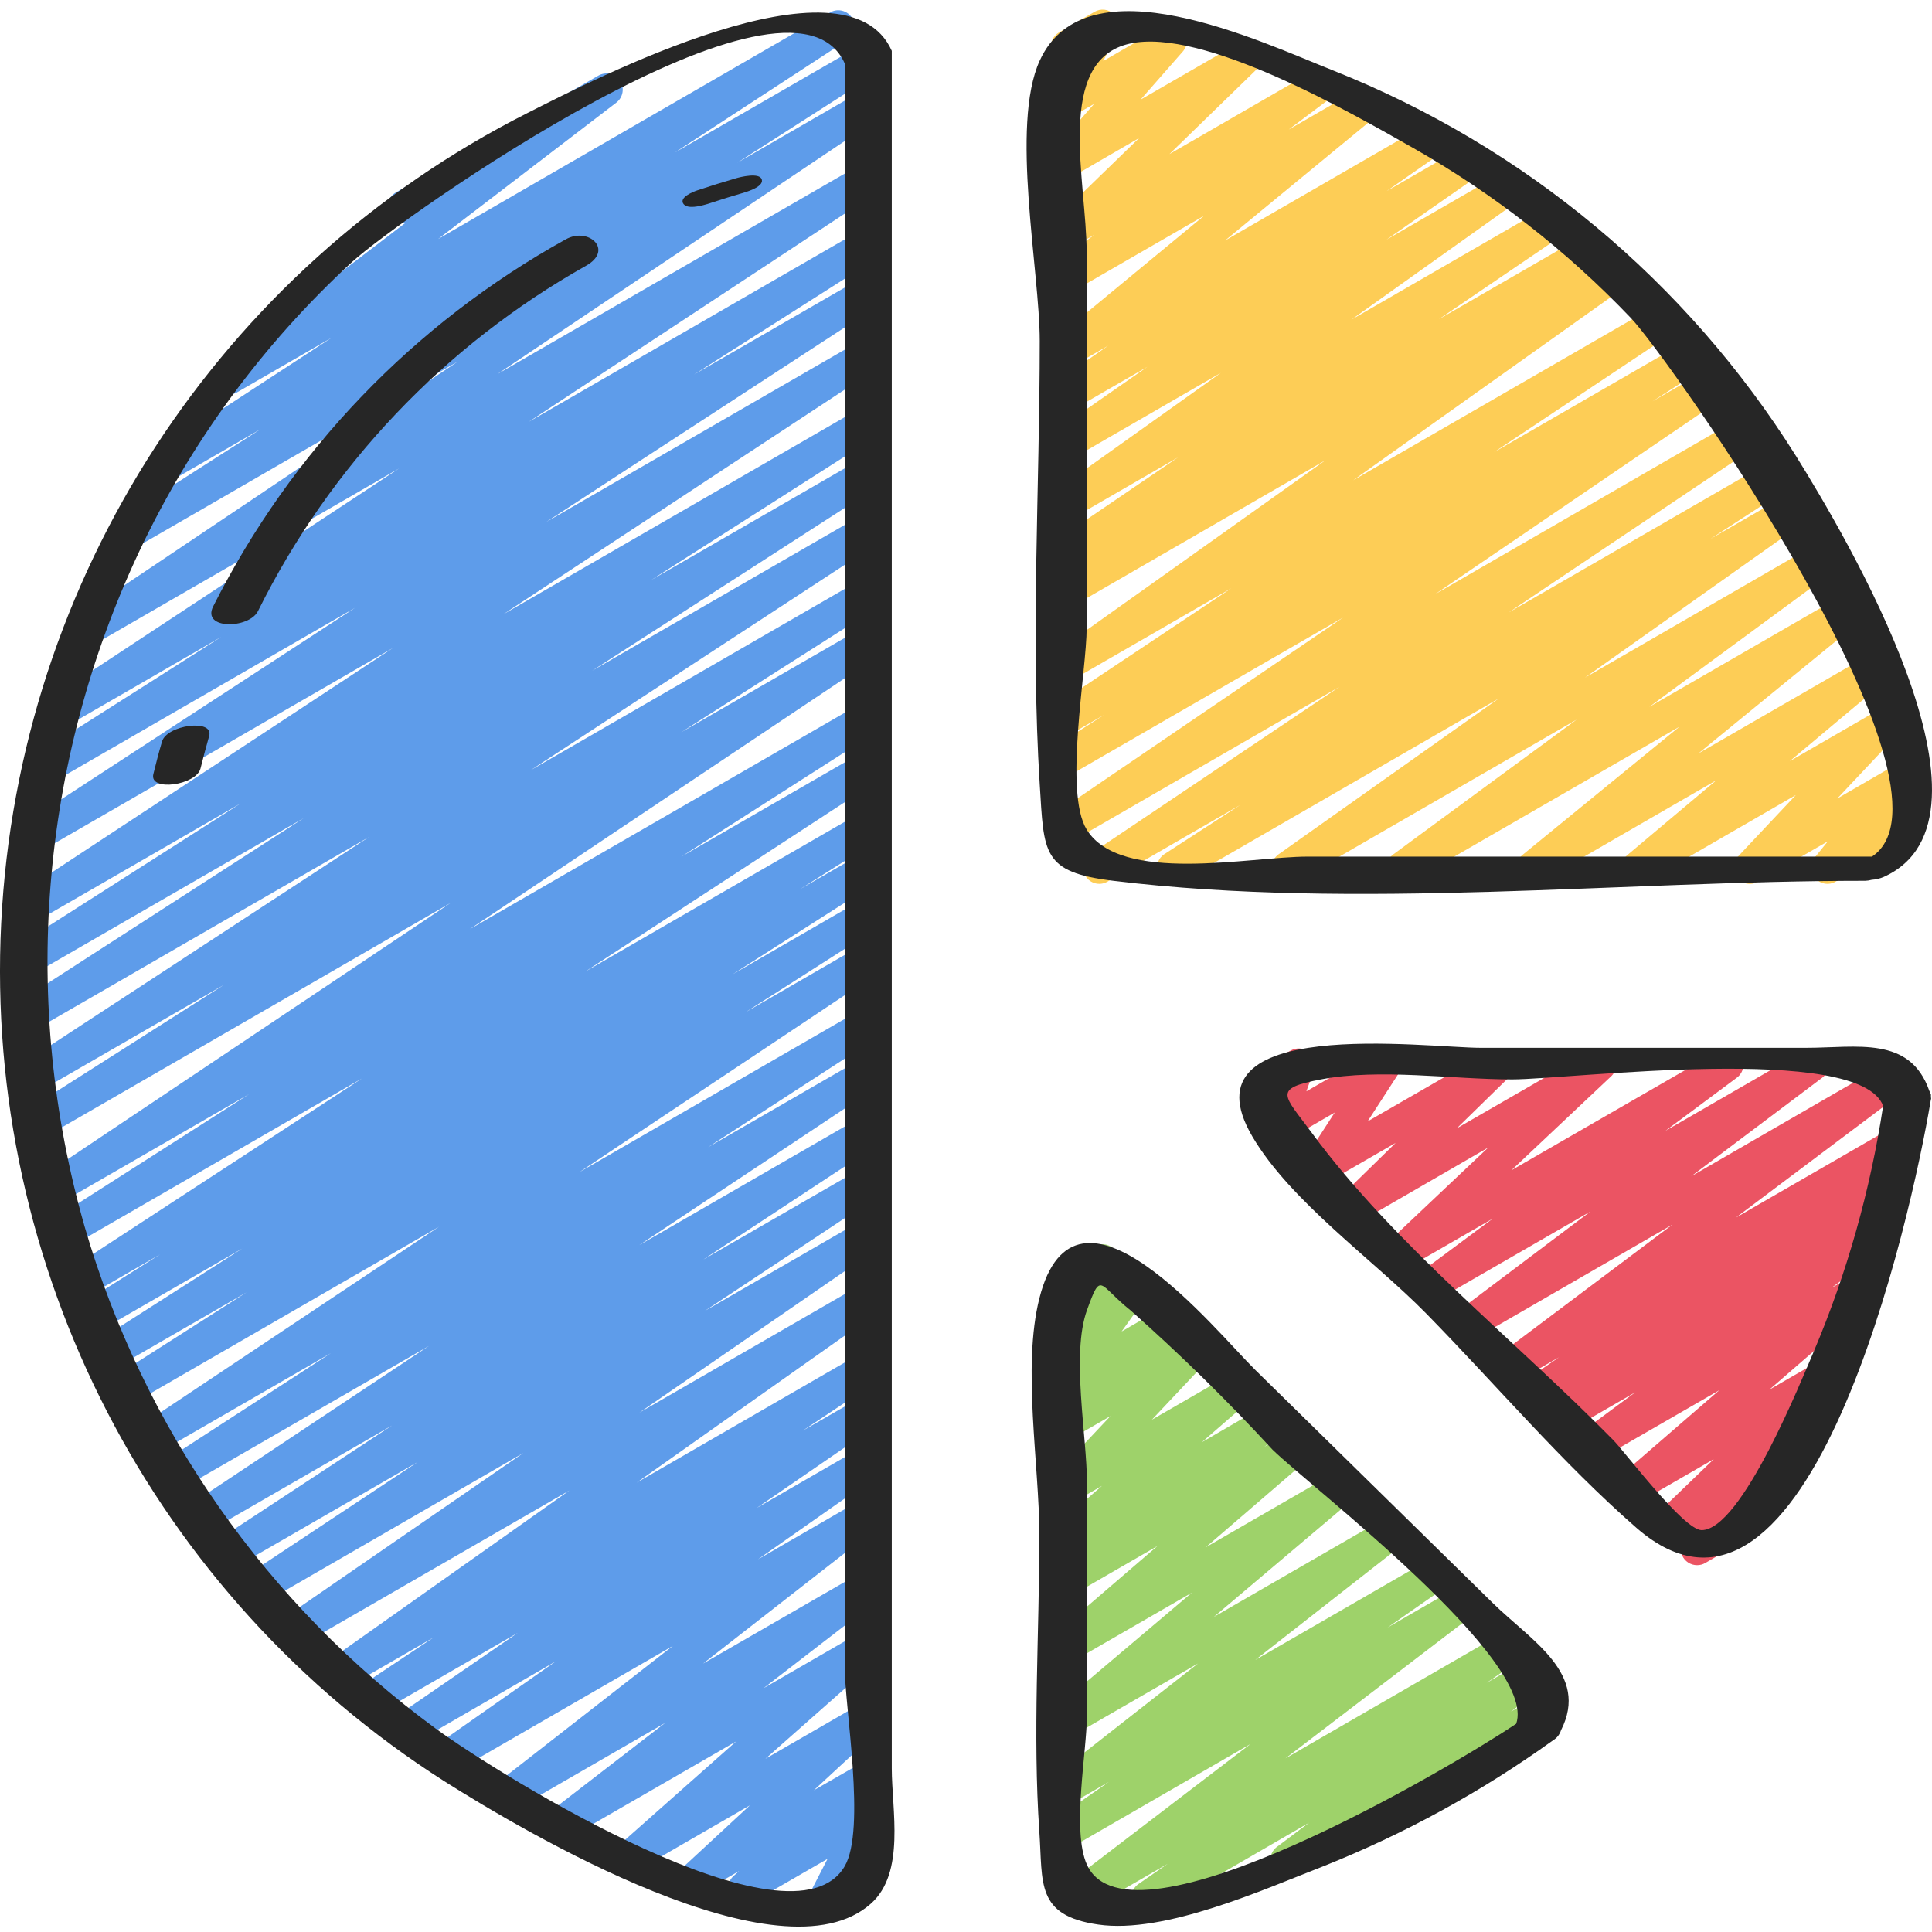 <svg height="507pt" viewBox="0 -2 507.528 507" width="507pt" xmlns="http://www.w3.org/2000/svg"><path d="m215.961 502.422c-1.488-.004-2.867-.777-3.641-2.047-.773-1.273-.832-2.852-.148-4.176l5.215-10.137-19.629 11.324c-1.906 1.148-4.371.641-5.668-1.168s-.988-4.309.711-5.746l1.355-1.219-9.043 5.23c-1.883 1.094-4.285.594-5.578-1.156-1.293-1.754-1.059-4.195.543-5.672l16.922-15.664-28.23 16.297c-1.891 1.078-4.293.555-5.566-1.211-1.277-1.766-1.016-4.207.602-5.668l29.586-26.215-43.812 25.285c-1.945 1.145-4.445.57-5.703-1.301-1.254-1.875-.836-4.406.961-5.773l29.863-23.039-38.926 22.477c-1.945 1.16-4.461.598-5.727-1.281-1.266-1.875-.84-4.418.965-5.785l45.746-35.668-57.371 33.125c-1.973 1.121-4.48.5-5.703-1.414-1.219-1.918-.727-4.453 1.121-5.77l31.207-21.898-36.879 21.336c-1.98 1.117-4.488.484-5.707-1.434-1.215-1.922-.711-4.461 1.148-5.77l31.43-21.598-36.84 21.266c-1.996 1.184-4.574.555-5.801-1.414-1.227-1.973-.652-4.566 1.297-5.832l19.285-12.844-22.863 13.203c-1.973 1.137-4.492.523-5.723-1.395s-.734-4.465 1.125-5.781l63.094-44.621-69.887 40.328c-1.988 1.176-4.551.559-5.781-1.391-1.234-1.953-.691-4.531 1.223-5.82l62.336-42.949-68.266 39.426c-1.988 1.098-4.492.441-5.688-1.488-1.199-1.934-.672-4.465 1.199-5.758l45.012-29.816-47.727 27.531c-1.988 1.082-4.48.418-5.668-1.512-1.191-1.93-.664-4.449 1.199-5.742l45.438-29.867-48.031 27.707c-1.992 1.098-4.492.445-5.691-1.488-1.195-1.934-.668-4.465 1.203-5.758l62.199-41.344-65.359 37.727c-1.996 1.117-4.523.457-5.719-1.496-1.195-1.953-.637-4.5 1.266-5.773l44.117-28.605-45.082 26.027c-1.996 1.188-4.574.559-5.801-1.414-1.227-1.973-.652-4.562 1.297-5.828l77.961-51.977-80.488 46.473c-2.016 1.223-4.641.582-5.867-1.43-1.227-2.016-.586-4.645 1.43-5.867l34.355-21.934-34.434 19.875c-2 1.086-4.5.41-5.68-1.539-1.18-1.945-.625-4.473 1.262-5.746l37.75-24.109-37.102 21.402c-2.004 1.102-4.523.43-5.707-1.531-1.184-1.957-.613-4.5 1.293-5.766l19.961-12.594-18.953 10.957c-1.996 1.098-4.5.438-5.691-1.504-1.195-1.941-.652-4.473 1.23-5.758l76.398-49.879-76.477 44.152c-2.004 1.121-4.535.453-5.727-1.508-1.195-1.961-.621-4.516 1.297-5.777l51.262-32.754-49.391 28.512c-1.992 1.113-4.504.469-5.711-1.469-1.203-1.934-.676-4.477 1.203-5.77l106.812-71.473-106.164 61.285c-2 1.086-4.5.406-5.68-1.539-1.18-1.945-.625-4.477 1.262-5.75l51.148-32.555-48.195 27.82c-2.008 1.242-4.641.629-5.887-1.379-1.242-2.004-.625-4.641 1.379-5.883l90.719-59.332-87.391 50.473c-1.996 1.086-4.492.414-5.676-1.523s-.645-4.461 1.23-5.746l74.676-48.16-71.059 41.02c-1.984 1-4.406.309-5.562-1.59-1.16-1.898-.664-4.367 1.133-5.672l58.941-37.633-53.488 30.875c-1.988 1.082-4.48.418-5.672-1.512-1.188-1.93-.66-4.453 1.203-5.742l97.918-64.43-92.102 53.172c-1.992 1.102-4.5.438-5.691-1.504-1.191-1.938-.652-4.473 1.23-5.758l86.629-56.473-78.504 45.336c-2.004 1.121-4.535.457-5.73-1.508-1.191-1.961-.617-4.516 1.301-5.777l47.785-30.406-40.105 23.18c-2.004 1.199-4.598.566-5.824-1.422-1.227-1.988-.625-4.59 1.344-5.844l91.309-60.176-79.574 45.926c-1.988 1.117-4.504.469-5.711-1.465-1.203-1.938-.672-4.477 1.203-5.77l99.5-66.766-83.824 48.402c-2.004 1.121-4.535.453-5.727-1.508-1.191-1.965-.617-4.52 1.301-5.781l36.512-23.391-22.27 12.871c-2.004 1.164-4.57.516-5.781-1.457-1.215-1.977-.629-4.555 1.316-5.816l45.285-29.551-24.82 14.328c-1.949 1.102-4.414.516-5.652-1.348-1.242-1.859-.836-4.363.93-5.734l49.035-37.496c-2.004.219-3.887-.992-4.516-2.906-.629-1.914.164-4.008 1.902-5.02l53.25-30.723c1.945-1.125 4.434-.543 5.684 1.328 1.246 1.871.828 4.391-.957 5.758l-46.82 35.84 103.004-59.531c2-1.133 4.535-.484 5.742 1.473 1.203 1.957.645 4.52-1.27 5.789l-45.332 29.578 48.453-27.965c1.996-1.066 4.48-.391 5.66 1.543 1.176 1.938.637 4.453-1.23 5.738l-36.438 23.336 32.008-18.492c1.984-1.07 4.457-.414 5.652 1.496 1.191 1.914.691 4.426-1.145 5.734l-99.535 66.789 95.027-54.852c1.996-1.117 4.512-.461 5.715 1.48 1.199 1.945.656 4.488-1.234 5.773l-91.305 60.16 86.824-50.125c2.012-1.148 4.566-.488 5.766 1.492 1.199 1.98.605 4.555-1.344 5.805l-47.789 30.387 43.367-25.031c2.004-1.164 4.57-.516 5.781 1.457 1.215 1.977.629 4.555-1.316 5.816l-86.656 56.48 82.191-47.445c1.992-1.082 4.484-.422 5.672 1.508 1.191 1.93.664 4.453-1.199 5.746l-97.953 64.445 93.48-53.965c2-1.086 4.5-.41 5.684 1.535 1.18 1.949.625 4.477-1.262 5.75l-58.992 37.641 54.613-31.504c2-1.102 4.512-.434 5.699 1.516s.633 4.488-1.262 5.762l-74.625 48.094 70.137-40.488c2.004-1.168 4.57-.52 5.781 1.453 1.211 1.977.629 4.559-1.316 5.816l-90.738 59.348 86.289-49.816c2.004-1.086 4.504-.406 5.684 1.539 1.18 1.945.625 4.477-1.262 5.75l-51.199 32.578 46.77-26.992c1.988-1.113 4.504-.469 5.711 1.469 1.203 1.934.676 4.477-1.203 5.77l-106.812 71.477 102.312-59.062c2.008-1.117 4.539-.453 5.73 1.512 1.191 1.961.617 4.516-1.301 5.777l-51.199 32.742 46.812-27.023c1.996-1.102 4.504-.438 5.695 1.504 1.191 1.938.648 4.473-1.23 5.758l-76.426 49.895 71.918-41.508c2.004-1.07 4.492-.383 5.664 1.559 1.176 1.945.621 4.465-1.258 5.738l-19.883 12.551 15.477-8.934c2.012-1.148 4.57-.484 5.77 1.492 1.199 1.98.602 4.555-1.348 5.805l-37.699 24.055 33.277-19.227c2.016-1.223 4.641-.578 5.863 1.434 1.223 2.016.582 4.641-1.434 5.863l-34.312 21.887 29.867-17.254c1.992-1.133 4.527-.488 5.734 1.461 1.211 1.945.664 4.504-1.238 5.785l-78 52.012 73.504-42.438c2.012-1.23 4.637-.598 5.867 1.414 1.23 2.008.598 4.637-1.414 5.863l-44.133 28.605 39.68-22.895c1.984-1.059 4.449-.395 5.637 1.516 1.184 1.91.684 4.414-1.148 5.719l-62.234 41.371 57.746-33.332c1.992-1.082 4.48-.422 5.672 1.508 1.188 1.93.664 4.453-1.199 5.746l-45.391 29.867 40.961-23.621c1.988-1.098 4.492-.445 5.688 1.488 1.199 1.934.672 4.465-1.199 5.758l-45.047 29.867 40.559-23.41c1.984-1.176 4.547-.559 5.781 1.395 1.234 1.949.691 4.527-1.223 5.816l-62.297 42.914 57.73-33.32c1.973-1.141 4.492-.523 5.723 1.395 1.23 1.918.734 4.465-1.125 5.781l-63.07 44.551 58.453-33.746c1.996-1.137 4.527-.492 5.738 1.457 1.207 1.949.66 4.504-1.238 5.785l-19.328 12.852 14.828-8.531c1.984-1.137 4.508-.504 5.727 1.426 1.219 1.934.699 4.48-1.176 5.785l-31.453 21.613 26.902-15.531c1.977-1.121 4.484-.496 5.703 1.418 1.223 1.914.73 4.449-1.117 5.77l-31.156 21.844 26.57-15.359c1.941-1.102 4.402-.523 5.648 1.328 1.246 1.848.855 4.344-.895 5.727l-45.762 35.695 41.008-23.637c1.941-1.086 4.391-.5 5.629 1.348 1.238 1.848.852 4.336-.891 5.719l-29.867 23.039 25.129-14.508c1.898-1.094 4.316-.578 5.598 1.199s1.012 4.234-.629 5.688l-29.594 26.156 24.625-14.215c1.883-1.094 4.285-.598 5.578 1.156 1.293 1.75 1.059 4.195-.543 5.668l-16.93 15.66 11.895-6.828c1.895-1.094 4.309-.578 5.594 1.195 1.281 1.773 1.016 4.227-.617 5.684l-3.062 2.73c1.172-.086 2.324.34 3.156 1.168 1.371 1.305 1.719 3.359.855 5.043l-5.328 10.344c2.07-.605 4.27.43 5.121 2.41s.09 4.289-1.773 5.371l-11.555 6.664c-.645.395-1.379.605-2.133.617zm0 0" fill="#5e9cea"/><path d="m282.52 500.645c-1.836 0-3.465-1.176-4.047-2.918-.582-1.742.02-3.66 1.488-4.762l48.562-37.102-46.848 27.051c-1.98 1.137-4.5.512-5.727-1.41-1.223-1.926-.715-4.473 1.152-5.785l14.172-9.871-9.598 5.547c-1.938 1.094-4.391.516-5.637-1.328-1.242-1.844-.863-4.332.875-5.723l37.828-29.637-33.074 19.074c-1.91 1.07-4.32.523-5.578-1.27-1.262-1.789-.961-4.242.695-5.676l36.344-30.723-31.461 18.16c-1.91 1.098-4.34.566-5.609-1.23-1.273-1.793-.973-4.262.691-5.699l27.309-23.477-22.348 12.906c-1.941 1.086-4.391.5-5.629-1.348-1.238-1.848-.852-4.336.891-5.719l4.754-3.688c-1.887 1.086-4.289.574-5.574-1.184-1.281-1.758-1.035-4.203.574-5.668l12.746-11.094-7.805 4.496c-1.832 1.035-4.145.582-5.449-1.066-1.305-1.648-1.211-4.004.219-5.547l15.266-16.211-10.035 5.793c-1.875 1.145-4.309.684-5.633-1.066-1.324-1.754-1.102-4.223.512-5.711l3.582-3.41c-1.695.254-3.383-.531-4.277-2-.895-1.465-.82-3.324.184-4.719l7.031-9.754-1.449.855c-1.68.965-3.797.676-5.16-.699-1.359-1.375-1.625-3.496-.645-5.164l3.27-5.547c-1.633-.488-2.816-1.902-3.012-3.594-.195-1.691.633-3.336 2.105-4.188l9.328-5.387c1.676-.957 3.785-.668 5.148.703 1.359 1.371 1.625 3.484.652 5.152l-1.895 3.219 4.625-2.664c1.742-.996 3.941-.648 5.289.844 1.344 1.488 1.469 3.711.301 5.344l-6.98 9.762 11.094-6.426c1.871-1.066 4.238-.574 5.527 1.148 1.289 1.719 1.098 4.133-.449 5.625l-2.672 2.562 4.473-2.562c1.832-1.047 4.156-.598 5.465 1.059 1.309 1.66 1.211 4.023-.234 5.566l-15.258 16.211 20.941-12.09c1.902-1.109 4.336-.586 5.617 1.203 1.281 1.793.988 4.266-.676 5.707l-12.75 11.094 16.469-9.574c1.941-1.109 4.41-.527 5.656 1.328 1.25 1.855.852 4.359-.91 5.738l-4.777 3.695 6.926-3.996c1.91-1.098 4.336-.566 5.609 1.23 1.273 1.793.973 4.262-.691 5.699l-27.266 23.477 33.578-19.387c1.914-1.094 4.344-.551 5.609 1.25 1.266 1.805.949 4.277-.727 5.703l-36.328 30.719 43.938-25.359c1.941-1.117 4.41-.547 5.664 1.305 1.254 1.852.863 4.359-.891 5.742l-37.832 29.621 44.375-25.602c1.98-1.133 4.5-.512 5.723 1.414 1.227 1.922.719 4.469-1.148 5.781l-14.184 9.879 17-9.812c1.945-1.125 4.434-.543 5.684 1.328 1.246 1.871.828 4.387-.957 5.754l-48.562 37.113 55.953-32.332c1.977-1.105 4.469-.473 5.684 1.438 1.211 1.91.723 4.438-1.117 5.754l-7.68 5.301 9.957-5.75c1.953-1.121 4.438-.531 5.68 1.344 1.238 1.875.812 4.395-.977 5.754l-8.297 6.23 7.68-4.395c2.027-1.062 4.527-.336 5.672 1.645 1.145 1.98.527 4.508-1.402 5.734l-68.465 39.527c-1.965 1.316-4.625.789-5.938-1.176-1.316-1.965-.789-4.625 1.176-5.941l8.285-6.238-40.25 23.305c-1.984 1.156-4.523.535-5.75-1.402s-.707-4.5 1.184-5.797l7.68-5.309-22.109 12.758c-.648.363-1.383.547-2.125.535zm0 0" fill="#9ed26a"/><path d="m445.805 408.895c-1.695.004-3.234-1.004-3.914-2.559-.68-1.555-.371-3.363.781-4.609l1.656-1.773-4.121 2.371c-1.867 1.051-4.219.555-5.504-1.156-1.285-1.715-1.102-4.113.426-5.609l15.07-14.508-19.676 11.359c-1.906 1.113-4.348.586-5.629-1.211s-.98-4.273.695-5.711l26.07-22.547-32 18.449c-1.961 1.125-4.453.527-5.691-1.363-1.238-1.887-.789-4.414 1.023-5.762l14.582-10.77-17.535 10.133c-1.984 1.207-4.574.602-5.82-1.359-1.246-1.961-.691-4.562 1.246-5.844l1.426-.98-3.125 1.797c-1.977 1.121-4.488.488-5.703-1.434-1.215-1.918-.711-4.457 1.148-5.766l8.344-5.77-10.547 6.086c-1.949 1.094-4.414.496-5.648-1.371-1.23-1.863-.816-4.363.957-5.73l45.062-33.844-51.422 29.688c-1.949 1.094-4.414.5-5.648-1.367-1.23-1.867-.816-4.367.957-5.73l34.5-25.984-39.758 22.938c-1.957 1.109-4.438.512-5.676-1.367-1.234-1.879-.797-4.398 1-5.75l18.773-13.953-22.188 12.801c-1.883 1.164-4.348.695-5.668-1.086-1.324-1.777-1.062-4.273.598-5.742l26.078-24.652-33.133 19.156c-1.863 1.074-4.23.598-5.531-1.113-1.297-1.711-1.121-4.121.41-5.625l13.961-13.656-18.457 10.652c-1.707.984-3.863.672-5.223-.754-1.363-1.426-1.57-3.605-.496-5.262l8.176-12.621-13.234 7.68c-1.547.891-3.488.723-4.859-.418-1.375-1.141-1.891-3.02-1.293-4.703l1.98-5.57c-2.059 1-4.539.203-5.625-1.809-1.09-2.012-.395-4.523 1.57-5.695l9.848-5.742c1.547-.891 3.484-.723 4.859.418 1.371 1.141 1.887 3.02 1.293 4.703l-1.988 5.57 18.535-10.691c1.699-.957 3.828-.641 5.18.766 1.348 1.41 1.57 3.555.535 5.207l-8.172 12.621 32.289-18.594c1.859-1.074 4.23-.594 5.527 1.117 1.301 1.711 1.125 4.121-.406 5.625l-13.961 13.652 35.387-20.395c1.883-1.145 4.332-.668 5.645 1.105 1.312 1.773 1.059 4.254-.586 5.723l-26.109 24.602 54.527-31.43c1.957-1.137 4.465-.551 5.711 1.344 1.242 1.891.793 4.426-1.027 5.773l-18.773 13.961 36.531-21.078c1.953-1.117 4.438-.527 5.68 1.348 1.242 1.875.812 4.391-.977 5.754l-34.465 25.922 52.109-30.098c1.953-1.094 4.418-.496 5.648 1.371 1.234 1.863.816 4.363-.953 5.73l-45.074 33.859 40.434-23.336c1.977-1.121 4.484-.488 5.703 1.434 1.215 1.918.711 4.457-1.148 5.766l-8.301 5.734 1.246-.715c1.98-1.156 4.52-.535 5.746 1.402 1.23 1.938.707 4.5-1.184 5.801l-5.641 3.906c1.543-.074 3.012.656 3.883 1.93 1.242 1.891.789 4.422-1.031 5.77l-14.617 10.785 4.828-2.781c1.906-1.113 4.348-.59 5.629 1.207 1.277 1.797.977 4.273-.695 5.711l-26.02 22.562 11.625-6.707c1.867-1.125 4.285-.66 5.602 1.082 1.316 1.738 1.109 4.191-.484 5.684l-15.676 15.047c1.828-.414 3.715.41 4.645 2.035.934 1.625.699 3.668-.582 5.039l-10.445 11.219c.098.129.188.262.266.402 1.18 2.043.48 4.648-1.562 5.828l-10.238 5.906c-.656.383-1.402.582-2.16.57zm0 0" fill="#eb5463"/><path d="m308.215 229.961c-1.895.004-3.566-1.238-4.105-3.055s.184-3.77 1.773-4.797l19.961-12.938-34.988 20.207c-1.984 1.102-4.484.453-5.684-1.473-1.203-1.922-.688-4.453 1.172-5.754l65.535-44-70.203 40.543c-1.98 1.074-4.453.43-5.648-1.477-1.199-1.91-.711-4.418 1.117-5.734l75.672-51.523-71.141 41.062c-2 1.102-4.512.43-5.699-1.52-1.188-1.945-.633-4.484 1.262-5.758l12.801-8.211-8.355 4.812c-1.992 1.133-4.527.488-5.734-1.457-1.211-1.949-.664-4.504 1.238-5.789l46.258-30.82-41.77 24.105c-1.965 1.086-4.438.465-5.652-1.426-1.215-1.887-.758-4.395 1.043-5.734l71.102-50.566-66.492 38.398c-2 1.117-4.523.457-5.719-1.496-1.199-1.949-.641-4.5 1.262-5.773l3.559-2.312c-2.016.609-4.176-.344-5.082-2.246-.91-1.902-.293-4.18 1.449-5.367l32.316-21.973-27.785 16.043c-1.973 1.125-4.477.512-5.703-1.398-1.227-1.906-.746-4.441 1.094-5.77l43.633-31.07-39.023 22.527c-1.98 1.137-4.5.516-5.727-1.41-1.223-1.926-.715-4.473 1.152-5.781l24.301-16.93-19.727 11.383c-1.98 1.137-4.5.512-5.727-1.41-1.223-1.926-.715-4.473 1.152-5.785l14.004-9.734-9.438 5.434c-1.922 1.09-4.352.535-5.609-1.277-1.262-1.812-.93-4.285.762-5.703l39.473-32.586-34.625 19.984c-1.953 1.094-4.414.496-5.648-1.367-1.234-1.867-.816-4.367.953-5.734l10.488-7.883-5.793 3.344c-1.867 1.09-4.25.617-5.555-1.105-1.305-1.719-1.117-4.145.434-5.645l22.699-22.023-17.578 10.188c-1.805 1.039-4.098.621-5.422-.984-1.324-1.609-1.293-3.934.07-5.508l11.094-12.656-5.711 3.293c-1.633.965-3.707.734-5.086-.562-1.383-1.297-1.746-3.352-.887-5.043l4.266-8.531c-1.855-.156-3.398-1.5-3.809-3.32-.406-1.816.414-3.691 2.027-4.625l9.285-5.387c1.633-.961 3.707-.734 5.09.562 1.383 1.301 1.742 3.355.883 5.047l-3.66 7.305 15.562-9.012c1.809-1.051 4.109-.637 5.438.977s1.293 3.953-.086 5.523l-11.094 12.648 25.156-14.508c1.863-1.09 4.25-.613 5.555 1.105 1.305 1.719 1.117 4.145-.434 5.645l-22.691 22.059 37.113-21.426c1.949-1.121 4.434-.531 5.676 1.344 1.242 1.875.816 4.395-.977 5.754l-10.484 7.887 17.918-10.336c1.922-1.113 4.379-.562 5.645 1.262 1.266 1.824.918 4.316-.797 5.727l-39.5 32.504 51.941-29.984c1.977-1.137 4.5-.516 5.723 1.41 1.227 1.926.719 4.473-1.148 5.781l-14.047 9.797 19.68-11.355c1.973-1.094 4.453-.461 5.664 1.441 1.211 1.902.734 4.418-1.09 5.742l-24.297 16.93 29.758-17.176c1.969-1.125 4.477-.512 5.703 1.398 1.227 1.906.746 4.441-1.098 5.77l-43.621 31.051 50.824-29.344c1.984-1.117 4.496-.48 5.707 1.449 1.207 1.93.691 4.465-1.176 5.77l-32.34 21.988 37.605-21.707c2-1.117 4.523-.457 5.719 1.496 1.195 1.953.637 4.5-1.266 5.773l-1.867 1.211 3.746-2.156c1.969-1.125 4.477-.512 5.703 1.398 1.227 1.906.746 4.441-1.098 5.77l-71.055 50.531 78.711-45.422c1.988-1.113 4.504-.469 5.707 1.469 1.207 1.934.676 4.477-1.203 5.77l-46.23 30.812 50.047-28.895c2-1.102 4.512-.43 5.699 1.52 1.188 1.945.633 4.484-1.262 5.758l-12.852 8.254 14.02-8.09c1.984-1.117 4.496-.477 5.707 1.449 1.207 1.93.691 4.469-1.176 5.77l-75.648 51.516 80.395-46.422c1.988-1.113 4.504-.469 5.707 1.469 1.207 1.934.676 4.477-1.203 5.77l-65.605 44.016 68.543-39.562c2-1.164 4.566-.52 5.781 1.457 1.211 1.973.625 4.555-1.32 5.812l-19.992 12.953 20.273-11.68c1.969-1.098 4.449-.473 5.668 1.422 1.219 1.898.75 4.414-1.066 5.746l-57.832 40.961 60.484-34.93c1.957-1.098 4.43-.488 5.656 1.387 1.23 1.879.793 4.387-.996 5.738l-48.23 35.473 49.355-28.492c1.922-1.094 4.359-.535 5.621 1.281 1.258 1.816.918 4.297-.781 5.707l-41.293 33.734 42.547-24.559c1.914-1.098 4.352-.555 5.617 1.254 1.266 1.809.941 4.285-.746 5.707l-23.414 19.629 22.449-12.965c1.832-1.047 4.156-.598 5.465 1.055 1.312 1.656 1.215 4.02-.223 5.562l-15.199 16.152 13.27-7.68c1.781-1.016 4.031-.621 5.359.941 1.332 1.559 1.363 3.844.078 5.441l-3.414 4.266.266-.152c1.32-.844 2.996-.891 4.367-.125 1.367.762 2.207 2.215 2.188 3.781-.023 1.566-.902 2.996-2.289 3.723l-20.301 11.668c-1.781 1.012-4.031.617-5.363-.941-1.328-1.562-1.359-3.848-.074-5.441l3.414-4.219-18.355 10.602c-1.832 1.059-4.164.617-5.48-1.043-1.316-1.656-1.215-4.027.234-5.57l15.195-16.148-39.43 22.762c-1.914 1.09-4.344.547-5.609-1.254-1.266-1.805-.953-4.273.727-5.703l23.426-19.688-46.141 26.645c-1.922 1.074-4.344.512-5.594-1.297-1.254-1.812-.922-4.277.762-5.695l41.293-33.73-70.594 40.723c-1.957 1.094-4.43.488-5.66-1.387-1.227-1.879-.789-4.387 1-5.738l48.23-35.457-73.738 42.582c-1.969 1.094-4.449.473-5.664-1.426-1.219-1.895-.75-4.41 1.066-5.742l57.871-40.961-83.352 48.129c-.645.387-1.383.594-2.133.605zm0 0" fill="#fdcd56"/><g fill="#262626"><path d="m234.266 220.105v-209.016c-11.949-26.863-78.602 7.68-95.711 16.332-80.957 40.945-133.727 122.172-138.242 212.781-4.512 90.609 39.926 176.676 116.414 225.465 20.984 13.262 88.371 53.258 112.059 32.145 9.105-8.113 5.48-24.617 5.48-35.582zm-12.359 267.875c-13.797 23.672-90.059-23.465-107.477-36.172-44.379-32.559-76.773-78.855-92.16-131.703-16.875-58.898-11.816-121.922 14.242-177.375 13.559-28.785 32.574-54.664 55.996-76.199 12.332-11.258 115.156-84.09 129.398-52.133v421.207c0 10.742 5.625 42.719 0 52.375zm0 0"/><path d="m392.207 418.906-62.363-61.203c-10.758-10.562-47.332-56.473-56.812-18.883-4.559 18.062 0 43.742 0 62.242 0 25.727-1.777 52.223 0 77.891.93 13.465-.98 21.992 15.445 24.355 17.492 2.559 43.715-9.328 59.074-15.273 21.422-8.539 41.719-19.664 60.434-33.129.996-.586 1.738-1.523 2.082-2.629 7.555-14.855-7.832-23.535-17.859-33.371zm-106.668 68.699c-4.07-8.934 0-29.867 0-39.457v-60.852c0-12.176-4.188-33.816 0-45.387 3.801-10.496 2.961-6.699 11.504.102 13.027 11.547 25.457 23.75 37.25 36.555 9.77 9.594 69.793 55.355 64 72.004-16.949 11.359-101.617 61.5-112.754 37.035zm0 0"/><path d="m507.305 286.34c0-.188-.066-.301-.059-.469.02-.203.02-.406 0-.605 0-.113-.094-.18-.129-.293-.062-.234-.16-.457-.289-.664-5.078-14.574-19.055-11.316-32.43-11.316h-85.332c-14.559 0-78.82-8.754-60.117 23.23 9.984 17.066 31.891 32.492 45.688 46.547 18.227 18.578 35.637 39.188 55.246 56.32 45.32 39.5 72.293-82.168 77.242-111.879.035-.148.062-.301.078-.453zm-60.289 113.355c-4.727 0-20.07-20.48-23.227-23.66-25.508-25.996-57.496-51.27-79.094-80.59-7.453-10.121-10.559-11.707 2.328-14.156 15.453-2.945 34.465 0 50.191 0 14.969 0 91.395-9.695 97.477 6.969-3.359 22.16-9.469 43.809-18.191 64.453-3.082 7.082-18.926 46.941-29.484 46.984zm0 0"/><path d="m350.273 16.27c-19.027-7.52-64.852-29.5-77.141-2.621-7.773 16.965 0 55.34 0 73.617 0 38.586-2.422 78.039 0 116.555 1.137 18.074.547 23.043 19.328 25.293 63.871 7.758 133.121 0 197.531 0 .578-.016 1.148-.102 1.707-.262 1.078-.066 2.137-.316 3.129-.742 34.188-15.359-10.043-89.73-23.039-110.602-28.703-45.812-71.273-81.277-121.516-101.238zm141.492 206.496h-148.328c-15.078 0-49.098 7.332-57.973-7.109-6.051-9.855 0-41.719 0-53.023v-98.492c0-18.656-8.535-50.586 11.355-54.957 19.242-4.223 57.824 18.023 74.488 27.461 21.133 12.031 40.395 27.086 57.176 44.691 10.094 10.633 89.82 123.715 63.281 141.43zm0 0"/><path d="m193.406 44.547c-3.414.992-6.797 2.047-10.156 3.168-1.184.383-5.059 1.938-3.652 3.66 1.41 1.723 6.59-.156 7.988-.613 2.297-.762 4.602-1.469 6.914-2.145 1.203-.348 6.168-1.707 5.629-3.695-.535-1.988-5.742-.664-6.723-.375zm0 0"/><path d="m148.598 60.625c-39.863 22.094-72.137 55.699-92.605 96.426-3.07 6.102 9.387 5.914 11.77 1.23 18.977-38.207 49.004-69.82 86.188-90.738 7.355-4.102.699-10.324-5.352-6.918zm0 0"/><path d="m42.562 192.543c-.852 2.832-1.562 5.672-2.277 8.531-1.172 4.727 11.297 2.926 12.391-1.469.711-2.844 1.465-5.688 2.27-8.531 1.312-4.602-11.18-2.902-12.383 1.469zm0 0"/></g></svg>